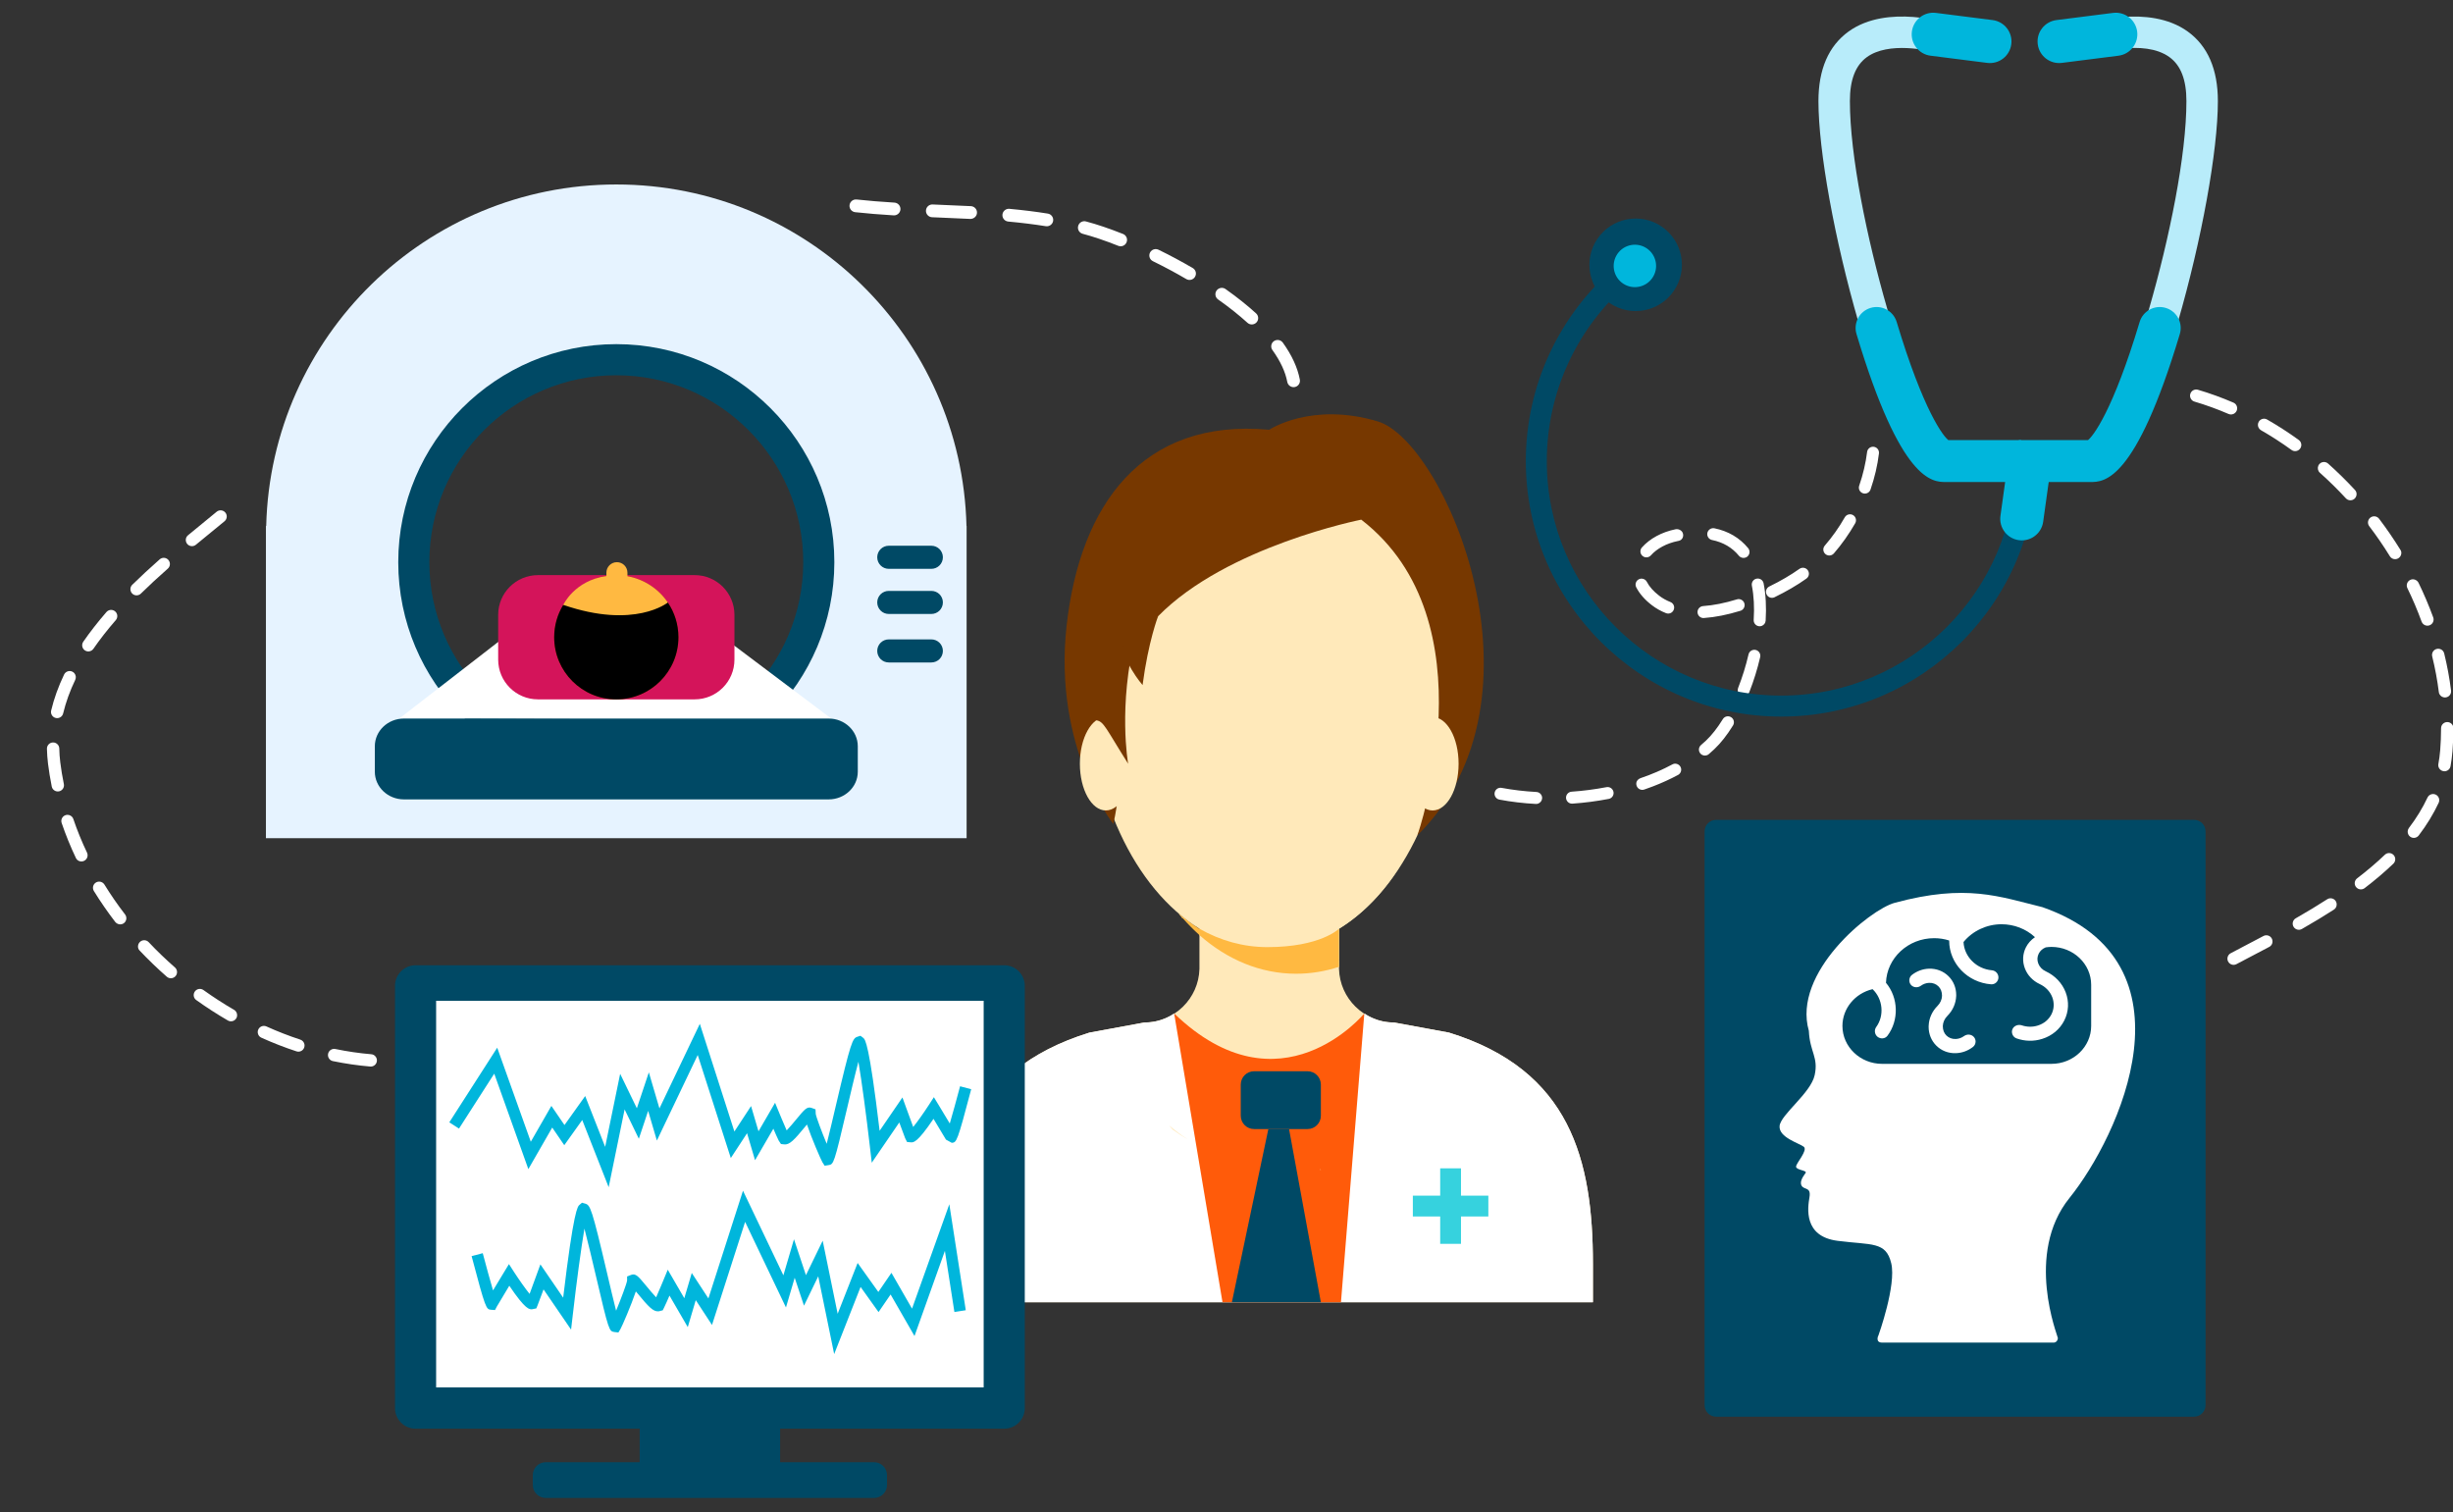 <?xml version="1.0" encoding="utf-8"?>
<!-- Generator: Adobe Illustrator 16.0.0, SVG Export Plug-In . SVG Version: 6.00 Build 0)  -->
<!DOCTYPE svg PUBLIC "-//W3C//DTD SVG 1.1//EN" "http://www.w3.org/Graphics/SVG/1.1/DTD/svg11.dtd">
<svg version="1.1" xmlns="http://www.w3.org/2000/svg" xmlns:xlink="http://www.w3.org/1999/xlink" x="0px" y="0px"
	 width="576.739px" height="355.5px" viewBox="0 0 576.739 355.5" enable-background="new 0 0 576.739 355.5" xml:space="preserve">
<rect x="0" y="0" width="576.739" height="355.5" fill="#333333" stroke="none"/>
<g id="bg">
</g>
<g id="images">
	<g>
		<path fill="#FFFFFF" d="M388.646,184.889c-0.678,0.26-1.368,0.512-2.061,0.75c-0.737,0.25-1.534-0.145-1.787-0.881
			c-0.252-0.732,0.063-1.451,0.88-1.785c2.66-0.898,5.211-2.005,7.527-3.248c0.663-0.376,1.536-0.109,1.904,0.576
			c0.367,0.68,0.106,1.537-0.575,1.904C392.691,183.193,390.711,184.096,388.646,184.889z M378.478,187.773
			c-0.075,0.029-0.154,0.047-0.238,0.064c-2.793,0.538-5.666,0.916-8.54,1.114c-0.773,0.052-1.442-0.532-1.5-1.306
			c-0.054-0.779,0.531-1.445,1.308-1.505c2.757-0.187,5.518-0.55,8.198-1.063c0.764-0.146,1.5,0.352,1.649,1.113
			C379.485,186.873,379.105,187.533,378.478,187.773z M401.35,177.561c-0.536,0.205-1.175,0.067-1.568-0.404
			c-0.507-0.592-0.436-1.479,0.158-1.985c0.406-0.345,0.805-0.703,1.19-1.065c1.331-1.262,2.66-2.95,3.936-5.024
			c0.406-0.663,1.271-0.864,1.938-0.458c0.658,0.405,0.863,1.271,0.459,1.933c-1.41,2.287-2.891,4.167-4.405,5.595
			c-0.412,0.396-0.85,0.785-1.299,1.167C401.641,177.423,401.496,177.504,401.35,177.561z M361.67,188.93
			c-0.173,0.07-0.371,0.107-0.569,0.094c-2.92-0.154-5.797-0.496-8.56-1.017c-0.767-0.14-1.269-0.878-1.127-1.639
			c0.146-0.771,0.886-1.271,1.642-1.123c2.644,0.492,5.396,0.816,8.186,0.967c0.781,0.044,1.376,0.706,1.337,1.479
			C362.544,188.262,362.178,188.738,361.67,188.93z M410.481,163.562c-0.313,0.12-0.681,0.126-1.019-0.006
			c-0.724-0.281-1.078-1.097-0.795-1.823c0.995-2.547,1.822-5.195,2.438-7.864c0.175-0.758,0.937-1.23,1.688-1.053
			c0.751,0.174,1.228,0.931,1.052,1.688c-0.647,2.8-1.514,5.581-2.563,8.257C411.135,163.143,410.837,163.426,410.481,163.562z
			 M414.229,147.155c-0.185,0.07-0.386,0.106-0.591,0.091c-0.773-0.05-1.365-0.717-1.317-1.491c0.186-2.947,0.043-5.656-0.428-8.054
			c-0.149-0.763,0.359-1.519,1.115-1.65c0.765-0.146,1.5,0.348,1.645,1.113c0.519,2.627,0.673,5.577,0.479,8.766
			C415.093,146.497,414.725,146.967,414.229,147.155z M409.293,143.579c-0.036,0.012-0.066,0.024-0.097,0.031
			c-3.039,0.939-5.927,1.513-8.572,1.699c-0.781,0.061-1.451-0.524-1.506-1.304c-0.052-0.771,0.521-1.436,1.305-1.502
			c2.44-0.17,5.108-0.703,7.944-1.576c0.742-0.23,1.533,0.182,1.764,0.924C410.345,142.563,409.973,143.317,409.293,143.579z
			 M417.12,140.471c-0.674,0.257-1.447-0.038-1.765-0.703c-0.345-0.698-0.055-1.542,0.646-1.879c2.63-1.279,5.074-2.709,7.074-4.137
			c0.647-0.455,1.514-0.303,1.964,0.322c0.455,0.637,0.308,1.513-0.323,1.965c-2.124,1.52-4.718,3.035-7.483,4.377
			C417.194,140.437,417.161,140.455,417.12,140.471z M430.602,130.518c-0.467,0.183-1.019,0.105-1.425-0.248
			c-0.589-0.516-0.647-1.4-0.14-1.986c1.743-2.018,3.337-4.258,4.704-6.66c0.384-0.669,1.243-0.905,1.922-0.523
			c0.674,0.387,0.91,1.248,0.525,1.921c-1.466,2.562-3.161,4.954-5.024,7.105C431.004,130.311,430.812,130.438,430.602,130.518z
			 M392.717,144.168c-0.314,0.12-0.679,0.129-1.018-0.006c-1.21-0.477-2.329-1.107-3.326-1.875
			c-1.659-1.273-2.892-2.688-3.666-4.191c-0.358-0.688-0.084-1.537,0.609-1.892c0.666-0.346,1.533-0.086,1.887,0.604
			c0.587,1.135,1.559,2.23,2.888,3.25c0.786,0.603,1.679,1.107,2.643,1.49c0.729,0.283,1.077,1.101,0.787,1.822
			C393.374,143.756,393.075,144.031,392.717,144.168z M410.436,131.088c-0.548,0.212-1.19,0.062-1.59-0.418
			c-1.586-1.928-3.709-3.174-6.316-3.703c-0.762-0.154-1.253-0.898-1.102-1.661c0.162-0.761,0.915-1.248,1.658-1.096
			c3.257,0.663,5.927,2.235,7.934,4.672c0.49,0.607,0.407,1.489-0.192,1.981C410.707,130.965,410.573,131.037,410.436,131.088z
			 M438.961,115.959c-0.298,0.113-0.638,0.131-0.962,0.015c-0.734-0.247-1.128-1.053-0.869-1.784
			c0.908-2.645,1.533-5.312,1.857-7.917c0.093-0.773,0.8-1.325,1.562-1.223c0.774,0.095,1.316,0.79,1.224,1.562
			c-0.341,2.81-1.008,5.661-1.984,8.495C439.646,115.515,439.336,115.815,438.961,115.959z M387.598,130.957
			c-0.476,0.185-1.029,0.104-1.434-0.26c-0.583-0.514-0.638-1.402-0.121-1.982c1.835-2.073,4.668-3.619,7.904-4.273
			c0.762-0.151,1.6,0.317,1.757,1.074c0.163,0.759-0.239,1.469-0.985,1.645c0-0.002-0.207,0.041-0.207,0.041
			c-2.647,0.534-4.935,1.765-6.363,3.379C387.991,130.753,387.801,130.881,387.598,130.957z"/>
	</g>
	<g>
		<g>
			<g>
				<path fill="#E6F3FF" d="M227.236,123.67c-1.102-44.525-37.526-80.297-82.34-80.297c-44.775,0-81.202,35.771-82.308,80.297
					h-0.065v73.398h164.742V123.67H227.236z M144.896,179.796c-26.274,0-47.613-21.327-47.613-47.61
					c0-26.305,21.339-47.604,47.613-47.604c26.31,0,47.613,21.3,47.613,47.604C192.51,158.469,171.206,179.796,144.896,179.796z"/>
			</g>
		</g>
		<g>
			<g>
				<path fill="#004965" d="M144.901,183.445c-28.27,0-51.265-22.992-51.265-51.262c0-28.275,22.995-51.267,51.265-51.267
					s51.267,22.991,51.267,51.267C196.168,160.453,173.171,183.445,144.901,183.445z M144.901,88.231
					c-24.235,0-43.952,19.714-43.952,43.952c0,24.232,19.717,43.947,43.952,43.947c24.238,0,43.953-19.715,43.953-43.947
					C188.854,107.945,169.14,88.231,144.901,88.231z"/>
			</g>
		</g>
		<g>
			<g>
				<polygon fill="#FFFFFF" points="93.878,168.945 125.945,144.105 162.427,144.105 195.93,169.32 				"/>
			</g>
		</g>
		<g>
			<g>
				<path fill="#D4145A" d="M172.679,155.084c0,5.167-4.189,9.35-9.35,9.35h-36.854c-5.161,0-9.348-4.183-9.348-9.35v-10.516
					c0-5.162,4.187-9.346,9.348-9.346h36.854c5.16,0,9.35,4.184,9.35,9.346V155.084z"/>
			</g>
		</g>
		<g>
			<g>
				<circle fill="#B23500" cx="144.903" cy="149.828" r="14.605"/>
			</g>
		</g>
		<g>
			<g>
				<path d="M157.013,141.662c1.579,2.328,2.495,5.137,2.495,8.166c0,8.064-6.539,14.605-14.606,14.605
					c-8.065,0-14.604-6.541-14.604-14.605c0-2.79,0.777-5.392,2.135-7.61L157.013,141.662z"/>
			</g>
		</g>
		<g>
			<g>
				<path fill="#004965" d="M201.678,181.454c0,3.583-3.064,6.499-6.848,6.499H94.976c-3.784,0-6.847-2.916-6.847-6.499v-6.001
					c0-3.592,3.062-6.508,6.847-6.508h99.854c3.783,0,6.848,2.916,6.848,6.508V181.454z"/>
			</g>
		</g>
		<g>
			<g>
				<path fill="#FFB941" d="M147.521,135.479v-0.822c0-1.37-1.104-2.478-2.473-2.478c-1.367,0-2.476,1.107-2.476,2.478v0.786
					c-7.497,1.043-10.14,6.774-10.14,6.774c16.823,5.796,24.58-0.556,24.58-0.556C154.855,138.463,151.46,136.195,147.521,135.479z"
					/>
			</g>
		</g>
		<g>
			<g>
				<path fill="#004965" d="M221.688,131.031c0,1.496-1.214,2.715-2.714,2.715h-10.009c-1.5,0-2.713-1.219-2.713-2.715l0,0
					c0-1.502,1.213-2.717,2.713-2.717h10.009C220.474,128.314,221.688,129.529,221.688,131.031L221.688,131.031z"/>
			</g>
		</g>
		<g>
			<g>
				<path fill="#004965" d="M221.688,141.643c0,1.495-1.214,2.714-2.714,2.714h-10.009c-1.5,0-2.713-1.219-2.713-2.714l0,0
					c0-1.504,1.213-2.71,2.713-2.71h10.009C220.474,138.933,221.688,140.139,221.688,141.643L221.688,141.643z"/>
			</g>
		</g>
		<g>
			<g>
				<path fill="#004965" d="M221.688,153.045c0,1.502-1.214,2.713-2.714,2.713h-10.009c-1.5,0-2.713-1.211-2.713-2.713l0,0
					c0-1.5,1.213-2.712,2.713-2.712h10.009C220.474,150.333,221.688,151.545,221.688,153.045L221.688,153.045z"/>
			</g>
		</g>
	</g>
	<g>
		<g>
			<g>
				<path fill="#773800" d="M314.728,122.18c-1.55,0.336-23.753,15.415-32.626,17.496l4.439-12.264L314.728,122.18z"/>
			</g>
			<g>
				<g>
					<path fill="#FFE9BA" d="M340.692,242.789l-12.901-2.377c-0.064,0-0.064,0-0.126,0c-6.952-0.063-12.655-5.639-12.84-12.591
						v-9.458c15.216-9.393,25.867-31.381,25.867-57.005c0-34.196-18.913-51.603-42.278-51.603l0,0l0,0
						c-23.358,0-42.276,17.406-42.276,51.603c0,25.624,10.645,47.612,25.869,57.005v9.458c-0.188,6.952-5.889,12.527-12.842,12.591
						c-0.065,0-0.065,0-0.122,0l-12.905,2.377c-28.562,8.83-33.824,30-33.824,54.367v9.023h76.101l0,0h76.103v-9.023
						C374.517,272.789,369.254,251.619,340.692,242.789z"/>
				</g>
				<g>
					<path fill="#FFE9BA" d="M314.887,225.812c0,0,0-0.056-0.062-0.12v0.12C314.887,225.812,314.887,225.812,314.887,225.812z"/>
				</g>
			</g>
			<g>
				<g>
					<path fill="#FFE9BA" d="M329.482,203.202c-4.006,6.515-9.021,11.713-14.657,15.161v8.955
						c-3.254,1.067-6.637,1.627-10.084,1.627c-8.39,0-16.22-3.322-22.734-9.084v-1.498c4.944,2.814,10.337,4.323,15.973,4.323
						C310.509,222.687,321.841,215.104,329.482,203.202z"/>
				</g>
				<g>
					<path fill="#FFE9BA" d="M314.887,225.812c0,0,0,0-0.062,0v-0.12C314.887,225.756,314.887,225.812,314.887,225.812z"/>
				</g>
			</g>
			<g>
				<g>
					<path fill="#FFFFFF" d="M374.52,297.156v9.023H222.313v-9.023c0-24.367,5.262-45.537,33.824-54.367l12.905-2.377
						c0.057,0,0.057,0,0.122,0c2.508,0,4.889-0.757,6.894-2.131c5.008,6.951,13.15,11.463,22.355,11.463
						c9.206,0,17.356-4.512,22.36-11.463c2.008,1.374,4.392,2.131,6.891,2.131c0.067,0,0.067,0,0.126,0l12.901,2.377
						C369.261,251.619,374.52,272.789,374.52,297.156z"/>
				</g>
				<g>
					<path fill="#004965" d="M314.887,225.812c0,0,0,0-0.062,0v-0.12C314.887,225.756,314.887,225.812,314.887,225.812z"/>
				</g>
			</g>
			<g>
				<path fill="#FFE9BA" d="M281.752,218.238c-1.245-0.692-2.502-1.507-3.692-2.381c-0.058,0-0.058,0-0.13-0.064
					c-0.053-0.061-0.053-0.061-0.053-0.126c-0.257-0.249-0.508-0.563-0.757-0.87C278.623,216.042,280.128,217.234,281.752,218.238z"
					/>
			</g>
			<g>
				<path fill="#FFB941" d="M314.825,218.363v7.328c0.062,0.064,0.062,0.12,0.062,0.12s0,0-0.062,0v1.507
					c-3.254,1.067-6.637,1.627-10.084,1.627c-8.39,0-16.22-3.322-22.734-9.084c-1.375-1.253-2.694-2.566-3.947-4.004
					c-0.058,0-0.058,0-0.13-0.064c-0.053-0.061-0.053-0.061-0.053-0.126c-0.257-0.249-0.508-0.563-0.757-0.87
					c1.503,1.245,3.008,2.438,4.632,3.441c0.066,0.061,0.125,0.125,0.255,0.125c4.944,2.814,10.337,4.323,15.973,4.323
					C310.509,222.687,314.825,218.363,314.825,218.363z"/>
			</g>
			<g>
				<path fill="#773800" d="M320.052,122.18c0,0-31.604,6.238-47.762,22.704c-16.152,16.475-5.938,29.501-10.536,48.845
					c0,0-14.126-17.91-10.993-46.489c3.136-28.575,17.8-48.938,47.653-46.196c0,0,9.894-6.647,25.551-1.955
					c15.662,4.695,41.933,65.076,9.284,97.319C333.249,196.407,350.978,146.062,320.052,122.18z"/>
			</g>
			<g>
				<path fill="#FFE9BA" d="M266.098,179.573c0,6.058-2.728,10.979-6.102,10.979c-3.367,0-6.1-4.921-6.1-10.979
					c0-6.071,2.732-10.98,6.1-10.98C263.37,168.593,266.098,173.502,266.098,179.573z"/>
			</g>
			<g>
				<path fill="#FFE9BA" d="M342.938,179.573c0,6.058-2.732,10.979-6.106,10.979c-3.367,0-6.103-4.921-6.103-10.979
					c0-6.071,2.735-10.98,6.103-10.98C340.206,168.593,342.938,173.502,342.938,179.573z"/>
			</g>
			<g>
				<path fill="#773800" d="M267.033,149.227c0.352-1.379-1.595,1.798-10.6,18.862c0,0,0.292,1.104,1.354,1.276
					c1.768,0.28,2.209,1.892,7.458,10.208C265.245,179.573,262.801,166.021,267.033,149.227z"/>
			</g>
			<g>
				<path fill="#773800" d="M272.29,144.884c0,0-2.282,5.815-3.653,16.19c0,0-5.149-5.938-4.635-10.496
					S272.29,144.884,272.29,144.884z"/>
			</g>
			<g>
				<path fill="#FF5B0A" d="M276.059,238.281l11.369,67.898h27.854l5.492-67.898C320.774,238.281,301.002,262.326,276.059,238.281z"
					/>
			</g>
			<g>
				<g>
					<path fill="#004965" d="M310.558,262.326c0,1.737-1.399,3.137-3.131,3.137h-12.57c-1.733,0-3.138-1.399-3.138-3.137v-7.316
						c0-1.738,1.404-3.139,3.138-3.139h12.57c1.731,0,3.131,1.4,3.131,3.139V262.326z"/>
				</g>
				<g>
					<polygon fill="#004965" points="298.209,265.463 289.635,306.18 310.558,306.18 303.078,265.463 					"/>
				</g>
			</g>
			<g>
				<g>
					<rect x="338.611" y="274.698" fill="#36D2DE" width="4.891" height="17.753"/>
				</g>
				<g>
					<rect x="332.182" y="281.121" fill="#36D2DE" width="17.752" height="4.898"/>
				</g>
			</g>
		</g>
	</g>
	<g>
		<g>
			<g>
				<path fill="#FFE9BA" d="M310.529,275.031c0,0,0-0.064-0.057-0.12v0.12C310.529,275.031,310.529,275.031,310.529,275.031z"/>
			</g>
		</g>
		<g>
			<g>
				<path fill="#FFE9BA" d="M310.529,275.031c0,0,0,0-0.057,0v-0.12C310.529,274.967,310.529,275.031,310.529,275.031z"/>
			</g>
		</g>
		<g>
			<g>
				<path fill="#FFE9BA" d="M310.529,275.031c0,0,0,0-0.057,0v-0.12C310.529,274.967,310.529,275.031,310.529,275.031z"/>
			</g>
		</g>
		<g>
			<g>
				<path fill="#FFE9BA" d="M310.529,275.031c0,0,0,0-0.057,0v-0.12C310.529,274.967,310.529,275.031,310.529,275.031z"/>
			</g>
		</g>
		<g>
			<path fill="#FFE9BA" d="M279.27,267.881c-1.182-0.65-2.367-1.427-3.486-2.244c-0.056,0-0.056,0-0.119-0.059
				c-0.055-0.061-0.055-0.061-0.055-0.123c-0.237-0.234-0.475-0.535-0.712-0.822C276.313,265.812,277.732,266.93,279.27,267.881z"/>
		</g>
	</g>
	<g>
		<path fill="#FFFFFF" d="M201.125,46.901c0.091-0.007,0.182-0.01,0.278,0.004c2.704,0.294,5.614,0.536,8.902,0.735
			c0.826,0.051,1.454,0.765,1.406,1.588c-0.055,0.824-0.769,1.455-1.593,1.41c-3.329-0.201-6.292-0.449-9.044-0.748
			c-0.826-0.088-1.42-0.831-1.332-1.653C199.826,47.504,200.418,46.955,201.125,46.901z M219.092,48.078
			c0.053-0.003,0.118-0.008,0.177-0.003l1.358,0.058c2.548,0.102,5.105,0.209,7.655,0.337c0.83,0.048,1.465,0.751,1.422,1.579
			c-0.042,0.827-0.757,1.44-1.579,1.424c-2.539-0.135-5.081-0.236-7.623-0.34l-1.357-0.055c-0.828-0.037-1.472-0.735-1.438-1.564
			C217.739,48.746,218.342,48.135,219.092,48.078z M237.074,49.098c0.083-0.006,0.165-0.004,0.247,0.002
			c3.243,0.298,6.202,0.668,9.041,1.123c0.819,0.131,1.379,0.903,1.246,1.721c-0.135,0.816-0.91,1.367-1.721,1.239
			c-2.772-0.438-5.665-0.798-8.84-1.091c-0.822-0.078-1.431-0.807-1.357-1.631C235.76,49.719,236.356,49.152,237.074,49.098z
			 M254.831,52.018c0.158-0.012,0.329,0.004,0.493,0.047c2.546,0.665,5.557,1.688,8.716,2.944c0.768,0.303,1.146,1.176,0.837,1.945
			c-0.301,0.772-1.173,1.15-1.948,0.847c-3.045-1.218-5.946-2.191-8.37-2.831c-0.8-0.21-1.282-1.03-1.067-1.829
			C253.661,52.5,254.212,52.064,254.831,52.018z M271.614,58.568c0.258-0.02,0.522,0.023,0.772,0.146
			c2.758,1.35,5.465,2.798,8.046,4.309c0.718,0.416,0.956,1.33,0.538,2.05c-0.418,0.716-1.336,0.962-2.054,0.54
			c-2.512-1.472-5.157-2.884-7.853-4.203c-0.743-0.36-1.051-1.258-0.688-2.009C270.624,58.908,271.102,58.606,271.614,58.568z
			 M287.149,67.686c0.336-0.024,0.684,0.057,0.982,0.267c2.665,1.882,5.085,3.806,7.192,5.725c0.616,0.556,0.662,1.506,0.104,2.121
			c-0.564,0.606-1.511,0.656-2.122,0.101c-2.019-1.837-4.342-3.683-6.908-5.49c-0.68-0.482-0.839-1.418-0.364-2.091
			C286.309,67.934,286.719,67.719,287.149,67.686z M300.271,79.934c0.503-0.039,1.018,0.176,1.336,0.617
			c2.123,2.959,3.471,5.881,4.006,8.695c0.159,0.817-0.38,1.602-1.194,1.756c-0.81,0.15-1.597-0.381-1.757-1.192
			c-0.448-2.38-1.627-4.909-3.493-7.501c-0.486-0.67-0.335-1.612,0.34-2.1C299.737,80.047,300,79.954,300.271,79.934z"/>
	</g>
	<g>
		<g>
			<g>
				<g>
					<path fill="#004965" d="M418.794,168.484c-33.112,0-60.05-26.943-60.05-60.055c0-17.635,7.705-34.307,21.145-45.752l3.201,3.76
						c-12.338,10.498-19.413,25.803-19.413,41.992c0,30.389,24.728,55.12,55.117,55.12c30.399,0,55.126-24.731,55.126-55.12h4.932
						C478.852,141.541,451.909,168.484,418.794,168.484z"/>
				</g>
			</g>
		</g>
		<g>
			<g>
				<g>
					<path fill="#004965" d="M393.571,68.353c-3.36,4.976-10.124,6.28-15.1,2.917c-4.97-3.371-6.274-10.127-2.909-15.1
						c3.36-4.977,10.128-6.282,15.096-2.92C395.635,56.62,396.94,63.379,393.571,68.353z"/>
				</g>
			</g>
		</g>
		<g>
			<g>
				<g>
					<path fill="#00B6DC" d="M388.514,65.32c-1.541,2.281-4.646,2.88-6.924,1.338c-2.279-1.543-2.876-4.64-1.335-6.928
						c1.544-2.281,4.643-2.878,6.926-1.334S390.062,63.039,388.514,65.32z"/>
				</g>
			</g>
		</g>
		<g>
			<g>
				<g>
					<path fill="#B8ECFA" d="M467.701,112.102h-10.196c-2.739,0-10.008,0-20.517-36.227c-5.652-19.486-9.445-40.427-9.445-52.103
						c0-7.464,2.384-12.972,7.094-16.368c9.138-6.586,23.43-1.937,24.041-1.73l-2.344,7.017l1.171-3.513l-1.167,3.513
						c-3.125-1.028-12.362-2.91-17.387,0.724c-2.699,1.954-4.013,5.34-4.013,10.358c0,25.462,15.87,77.897,22.742,80.933h9.882
						L467.701,112.102z"/>
				</g>
			</g>
		</g>
		<g>
			<g>
				<g>
					<g>
						<path fill="#00B6DC" d="M475.186,113.334h-7.467c-2.089,0-10.214,0-10.214,0c-3.169,0-10.58,0-21.012-34.792
							c-0.787-2.61,0.695-5.364,3.306-6.146c2.607-0.781,5.357,0.701,6.143,3.313c6.2,20.674,11.023,27.166,12.362,27.923
							c-0.08-0.046-0.38-0.159-0.799-0.159c0,0,8.125,0,10.214,0h7.467V113.334z"/>
					</g>
				</g>
			</g>
		</g>
		<g>
			<g>
				<g>
					<path fill="#00B6DC" d="M472.888,10.386c-0.35,2.787-2.889,4.751-5.669,4.399l-13.31-1.687
						c-2.781-0.353-4.751-2.891-4.397-5.669l0,0c0.352-2.779,2.894-4.75,5.665-4.396l13.312,1.686
						C471.276,5.07,473.24,7.613,472.888,10.386L472.888,10.386z"/>
				</g>
			</g>
		</g>
		<g>
			<g>
				<g>
					<path fill="#00B6DC" d="M474.661,127.003c-2.773-0.386-4.715-2.947-4.324-5.72l1.843-13.295
						c0.386-2.772,2.953-4.713,5.723-4.326l0,0c2.776,0.386,4.716,2.947,4.332,5.717l-1.854,13.297
						C479.997,125.45,477.436,127.39,474.661,127.003L474.661,127.003z"/>
				</g>
			</g>
		</g>
		<g>
			<g>
				<g>
					<path fill="#B8ECFA" d="M491.497,112.102h-10.053l-0.14-7.396h10.019c6.867-3.035,22.738-55.471,22.738-80.933
						c0-5.021-1.313-8.415-4.023-10.368c-6.007-4.333-17.263-0.748-17.373-0.714l-2.342-7.017
						c0.604-0.202,14.897-4.855,24.039,1.732c4.715,3.395,7.095,8.902,7.095,16.366c0,11.676-3.794,32.616-9.446,52.103
						C501.502,112.102,494.23,112.102,491.497,112.102z"/>
				</g>
			</g>
		</g>
		<g>
			<g>
				<g>
					<g>
						<path fill="#00B6DC" d="M491.497,113.334c0,0-8.073,0-10.214,0h-6.612v-9.861h6.612c2.141,0,10.214,0,10.214,0
							c-0.426,0-0.719,0.113-0.798,0.159c1.335-0.757,6.161-7.249,12.361-27.923c0.786-2.609,3.537-4.095,6.139-3.313
							c2.612,0.782,4.097,3.536,3.311,6.146C502.075,113.334,494.658,113.334,491.497,113.334z"/>
					</g>
				</g>
			</g>
		</g>
		<g>
			<g>
				<g>
					<path fill="#00B6DC" d="M479.104,10.386c0.349,2.787,2.89,4.751,5.674,4.399l13.31-1.687c2.774-0.353,4.745-2.891,4.395-5.669
						l0,0c-0.352-2.779-2.893-4.75-5.671-4.396l-13.31,1.686C480.719,5.07,478.752,7.613,479.104,10.386L479.104,10.386z"/>
				</g>
			</g>
		</g>
	</g>
	<g>
		<g>
			<g>
				<g>
					<path fill="#004965" d="M518.559,330.374c0,1.499-1.211,2.714-2.709,2.714H403.488c-1.5,0-2.71-1.215-2.71-2.714V195.471
						c0-1.496,1.21-2.707,2.71-2.707H515.85c1.498,0,2.709,1.211,2.709,2.707V330.374z"/>
				</g>
			</g>
		</g>
		<g>
			<g>
				<path fill="#FFFFFF" d="M486.566,281.668c11.629-14.422,30.852-55.35-6.352-68.375c-10.129-2.479-17.879-5.573-34.725-1.027
					c-5.869,1.586-24.131,16.431-20.2,30.1c0.233,5.014,2.298,6.165,1.368,10.428c-0.933,4.262-8.04,9.29-8.248,11.975
					c-0.206,2.684,4.652,4.033,5.685,4.854c1.033,0.828-1.807,3.852-1.807,4.681c0,0.83,2.658,0.849,2.245,1.474
					c-0.414,0.617-1.552,1.99-0.932,3.022c0.622,1.029,2.25,0.227,1.832,2.711c-0.414,2.481-1.444,9.2,6.617,10.233
					c8.06,1.034,11.37,0.1,12.608,5.27c1.243,5.172-3,16.952-3,16.952c-0.128,0.181-0.732,1.706,0.857,1.706h40.36
					c0.525,0,0.959-0.486,0.959-1.088C483.836,314.184,475.957,294.823,486.566,281.668z"/>
			</g>
		</g>
		<path fill="#004965" d="M461.656,221.487c0.157,3.444,3.022,6.329,6.65,6.643c0.885,0.076,1.558,0.8,1.558,1.681
			c0,0.446-0.188,0.879-0.515,1.185c-0.324,0.308-0.748,0.459-1.191,0.435c-5.543-0.406-9.876-4.909-9.876-10.246v-0.057
			c-1.147-0.363-2.331-0.544-3.527-0.544c-6.137,0-11.146,4.675-11.33,10.496c2.931,3.494,3.093,8.788,0.348,12.446
			c-0.261,0.342-0.64,0.552-1.066,0.605c-0.452,0.054-0.917-0.079-1.273-0.363c-0.679-0.552-0.822-1.575-0.317-2.278
			c1.974-2.698,1.579-6.618-0.844-8.917c-4.131,0.972-7.087,4.545-7.087,8.646c0,4.917,4.188,8.917,9.336,8.917l39.815-0.003
			c5.146,0,9.332-3.997,9.332-8.914v-9.665c0-4.918-4.186-8.915-9.332-8.915c-0.44,0-0.867,0.042-1.291,0.099l-0.068,0.012
			c-0.727,0.288-1.302,0.803-1.635,1.461c-0.373,0.73-0.409,1.552-0.112,2.328c0.308,0.807,0.936,1.461,1.763,1.839
			c2.193,1.027,3.852,2.779,4.679,4.937c0.838,2.18,0.723,4.555-0.324,6.621c-1.043,2.066-2.88,3.602-5.176,4.322
			c-1.987,0.632-4.088,0.592-6.073-0.117c-0.886-0.322-1.323-1.42-0.902-2.232c0.373-0.758,1.318-1.11,2.191-0.818
			c1.231,0.404,2.531,0.416,3.754,0.029c1.422-0.446,2.558-1.389,3.191-2.645c0.628-1.242,0.691-2.668,0.189-4.006
			c-0.52-1.354-1.575-2.456-2.966-3.1c-1.629-0.762-2.862-2.064-3.473-3.672c-0.624-1.629-0.534-3.406,0.24-4.951
			c0.489-0.967,1.228-1.786,2.134-2.396c-2.105-1.945-4.914-3.039-7.86-3.039C467.113,217.309,463.796,218.863,461.656,221.487z
			 M459.933,233.93l-0.004,0.253c-0.065,1.741-0.8,3.404-2.071,4.676c-0.658,0.655-1.04,1.507-1.074,2.392c0,0.004,0,0.008,0,0.012
			c0,0.924,0.299,1.658,0.834,2.195c0.571,0.568,1.355,0.864,2.206,0.829c0.688-0.025,1.358-0.259,1.938-0.674
			c0.707-0.519,1.662-0.465,2.259,0.133c0.305,0.303,0.471,0.707,0.471,1.136c0,0.499-0.224,0.965-0.614,1.272
			c-1.178,0.908-2.556,1.412-3.992,1.464c-1.772,0.072-3.424-0.561-4.644-1.783c-1.154-1.154-1.791-2.713-1.791-4.391l0.007-0.257
			c0.062-1.737,0.798-3.396,2.07-4.669c0.656-0.653,1.041-1.501,1.07-2.391c0-0.005,0-0.008,0-0.012
			c0-0.928-0.297-1.658-0.832-2.195c-0.572-0.571-1.352-0.867-2.206-0.834c-0.687,0.027-1.354,0.263-1.935,0.682
			c-0.717,0.516-1.666,0.459-2.26-0.129c-0.676-0.685-0.582-1.846,0.15-2.414c1.174-0.909,2.551-1.415,3.986-1.469
			c1.777-0.064,3.427,0.571,4.64,1.787C459.298,230.693,459.933,232.253,459.933,233.93z"/>
	</g>
	<g>
		<g>
			<g>
				<g>
					<g>
						<g>
							<g>
								<path fill="#004965" d="M236.111,226.955h-79.686h-27.099H97.706c-2.671,0-4.834,2.168-4.834,4.838v99.287
									c0,2.66,2.163,4.829,4.834,4.829h31.621h24.389h82.396c2.671,0,4.83-2.169,4.83-4.829v-99.287
									C240.941,229.123,238.782,226.955,236.111,226.955z"/>
							</g>
						</g>
					</g>
					<g>
						<g>
							<g>
								<path fill="#004965" d="M208.554,349.147c0,1.686-1.362,3.051-3.058,3.051h-77.171c-1.695,0-3.062-1.365-3.062-3.051v-2.294
									c0-1.688,1.366-3.059,3.062-3.059h77.171c1.695,0,3.058,1.371,3.058,3.059V349.147z"/>
							</g>
						</g>
					</g>
					<g>
						<g>
							<g>
								<rect x="150.396" y="331.965" fill="#004965" width="33.023" height="14.297"/>
							</g>
						</g>
					</g>
				</g>
				<g>
					<g>
						<g>
							<rect x="102.541" y="235.306" fill="#FFFFFF" width="128.736" height="90.905"/>
						</g>
					</g>
				</g>
			</g>
			<g>
				<g>
					<g>
						<path fill="#00B6DC" d="M143.108,279.137l-6.214-15.797l-4.223,5.914l-2.833-4.142l-5.615,9.771l-8.019-22.447l-8.283,12.914
							l-2.281-1.469l11.264-17.547l7.896,22.109l4.839-8.424l3.081,4.502l4.868-6.822l4.696,11.948l3.525-17.175l3.926,8.104
							l2.819-8.448l2.492,8.481l9.495-19.888l8.127,25.32l3.918-5.986l1.751,5.937l3.895-6.706l1.049,2.543
							c0.011,0.021,0.952,2.317,1.681,3.952c0.725-0.745,1.702-1.929,2.313-2.669c1.907-2.302,2.481-3.002,3.575-2.609l0.897,0.327
							l0.047,1.056c0.074,0.686,1.451,4.323,2.578,7.044c0.607-2.368,1.402-5.761,2.091-8.71
							c3.621-15.466,3.986-16.085,5.128-16.459l0.724-0.234l0.656,0.502c0.457,0.388,1.379,1.164,3.845,21.84l5.363-7.836l0.9,2.479
							c0,0,0.943,2.594,1.635,4.46c0.998-1.23,2.478-3.323,3.687-5.189l1.172-1.813l1.123,1.847
							c0.504,0.837,1.657,2.736,2.615,4.339c0.66-2.237,1.586-5.609,2.421-8.752l2.616,0.693
							c-3.296,12.477-3.417,12.49-4.564,12.605l-1.37-0.758c-0.149-0.287-1.601-2.699-2.93-4.888
							c-3.835,5.678-4.721,5.597-5.396,5.52l-0.823-0.075l-0.445-0.882c-0.236-0.599-0.846-2.257-1.382-3.706l-6.472,9.467
							l-0.418-3.607c-0.858-7.468-1.929-15.504-2.718-20.138c-0.849,3.179-1.914,7.749-2.722,11.203
							c-3.023,12.904-3.092,12.913-4.321,13.106l-0.898,0.141l-0.522-0.817c-0.393-0.656-2.538-5.642-3.635-8.874
							c-0.125,0.155-0.25,0.303-0.368,0.447c-2.628,3.184-3.722,4.391-5.013,4.225l-0.729-0.08l-0.535-0.811
							c-0.317-0.627-0.809-1.749-1.252-2.797l-4.309,7.411l-1.875-6.348l-3.824,5.841l-7.779-24.233l-9.604,20.119l-2.052-6.98
							l-2.188,6.556l-3.346-6.9L143.108,279.137z"/>
					</g>
				</g>
			</g>
			<g>
				<g>
					<g>
						<path fill="#00B6DC" d="M196.128,318.376l-3.748-18.284l-3.35,6.897l-2.185-6.561l-2.053,6.979l-9.604-20.118l-7.786,24.238
							l-3.817-5.841l-1.878,6.346l-4.302-7.414c-0.452,1.051-0.942,2.174-1.258,2.802l-0.328,0.658l-0.937,0.235
							c-1.287,0.147-2.382-1.049-5.012-4.236c-0.116-0.135-0.242-0.283-0.37-0.438c-1.094,3.229-3.236,8.214-3.637,8.876
							l-0.467,0.78l-0.954-0.11c-1.223-0.191-1.295-0.199-4.312-13.107c-0.813-3.453-1.88-8.019-2.721-11.202
							c-0.793,4.638-1.865,12.675-2.721,20.142l-0.419,3.604l-6.472-9.459c-0.534,1.447-1.146,3.104-1.389,3.706l-0.308,0.757
							l-0.953,0.197c-0.666,0.071-1.571,0.156-5.402-5.52c-1.324,2.188-2.776,4.601-2.932,4.898l-0.427,0.814l-0.938-0.067
							c-1.145-0.114-1.266-0.126-4.564-12.607l2.62-0.692c0.83,3.143,1.757,6.516,2.416,8.753c0.962-1.604,2.11-3.503,2.619-4.335
							l1.125-1.852l1.17,1.817c1.205,1.862,2.684,3.957,3.686,5.19c0.69-1.87,1.632-4.463,1.635-4.463l0.903-2.479l5.356,7.829
							c2.467-20.666,3.394-21.446,3.849-21.833l0.579-0.492l0.797,0.224c1.141,0.374,1.511,0.993,5.126,16.451
							c0.693,2.953,1.484,6.349,2.094,8.716c1.121-2.723,2.506-6.379,2.586-7.096v-0.953l0.938-0.371
							c1.102-0.402,1.675,0.303,3.577,2.601c0.612,0.741,1.587,1.923,2.312,2.673c0.725-1.639,1.67-3.932,1.683-3.96l1.047-2.536
							l3.893,6.704l1.754-5.933l3.911,5.981l8.133-25.324l9.497,19.896l2.492-8.482l2.812,8.445l3.936-8.105l3.521,17.18
							l4.694-11.944l4.872,6.819l3.077-4.502l4.843,8.418l8.766-24.537l3.869,24.912l-2.674,0.417l-2.234-14.37l-7.147,20.022
							l-5.619-9.769l-2.835,4.135l-4.222-5.908L196.128,318.376z"/>
					</g>
				</g>
			</g>
		</g>
		<g>
			<g>
				<g>
					<g>
						<path fill="#004965" d="M100.659,262.395c0,1.552-1.266,2.82-2.818,2.82c-1.558,0-2.82-1.269-2.82-2.82
							c0-1.558,1.263-2.821,2.82-2.821C99.394,259.573,100.659,260.837,100.659,262.395z"/>
					</g>
				</g>
			</g>
		</g>
	</g>
	<g>
		<path fill="#FFFFFF" d="M52.979,120.513c0,0,0.003,0.003,0.003,0.004c0.512,0.615,0.419,1.531-0.195,2.042l-6.729,5.521
			c-0.614,0.511-1.527,0.427-2.038-0.188l0,0c-0.512-0.621-0.434-1.534,0.188-2.044l6.73-5.525
			C51.556,119.809,52.469,119.898,52.979,120.513z M39.612,131.682c0.497,0.602,0.435,1.496-0.156,2.014
			c-2.347,2.068-4.418,3.989-6.331,5.867c-0.568,0.561-1.492,0.555-2.05-0.016c-0.553-0.586-0.55-1.497,0.019-2.054
			c1.95-1.915,4.061-3.868,6.445-5.974c0.598-0.527,1.517-0.475,2.043,0.129C39.596,131.661,39.604,131.672,39.612,131.682z
			 M27.245,143.928c0.443,0.537,0.447,1.336-0.024,1.877c-1.971,2.271-3.738,4.535-5.256,6.731
			c-0.455,0.663-1.358,0.827-2.019,0.373c-0.653-0.458-0.821-1.359-0.371-2.016c1.581-2.291,3.414-4.64,5.454-6.993
			c0.527-0.602,1.444-0.67,2.047-0.142C27.135,143.81,27.191,143.866,27.245,143.928z M17.491,158.295
			c0.351,0.424,0.444,1.027,0.197,1.556c-1.265,2.634-2.219,5.288-2.839,7.882c-0.187,0.779-0.972,1.264-1.748,1.075
			c-0.78-0.186-1.262-0.972-1.074-1.75c0.668-2.792,1.691-5.642,3.041-8.461c0.35-0.722,1.22-1.027,1.936-0.68
			C17.199,158.008,17.364,158.141,17.491,158.295z M88.283,248.395c0.234,0.283,0.367,0.648,0.33,1.043
			c-0.062,0.801-0.765,1.395-1.564,1.326c-2.905-0.242-5.856-0.676-8.784-1.277c-0.789-0.159-1.285-0.934-1.126-1.721
			c0.167-0.783,0.935-1.286,1.718-1.122c2.807,0.582,5.644,0.996,8.433,1.231C87.698,247.901,88.045,248.104,88.283,248.395z
			 M13.604,175.091c0.201,0.243,0.328,0.554,0.335,0.892c0.019,1.07,0.096,2.148,0.229,3.23c0.209,1.692,0.495,3.42,0.845,5.134
			c0.16,0.784-0.348,1.552-1.132,1.712c-0.78,0.162-1.557-0.341-1.714-1.131c-0.362-1.79-0.657-3.592-0.877-5.357
			c-0.146-1.188-0.226-2.361-0.255-3.52c-0.018-0.805,0.618-1.467,1.423-1.483C12.918,174.559,13.332,174.763,13.604,175.091z
			 M71.271,244.889c0.309,0.372,0.424,0.887,0.261,1.383c-0.249,0.758-1.067,1.174-1.827,0.92c-2.768-0.907-5.548-1.988-8.255-3.209
			c-0.73-0.325-1.056-1.188-0.726-1.918c0.33-0.731,1.186-1.057,1.918-0.729c2.616,1.183,5.299,2.224,7.966,3.1
			C70.881,244.522,71.104,244.688,71.271,244.889z M55.421,237.76c0.377,0.451,0.456,1.109,0.141,1.654
			c-0.405,0.689-1.29,0.926-1.982,0.525c-2.544-1.475-5.039-3.086-7.429-4.799c-0.659-0.454-0.804-1.37-0.337-2.025
			c0.467-0.651,1.374-0.801,2.025-0.332c2.314,1.656,4.735,3.223,7.192,4.646C55.184,237.518,55.314,237.629,55.421,237.76z
			 M16.989,192.107c0.108,0.132,0.196,0.289,0.254,0.459c0.899,2.655,1.981,5.31,3.216,7.903c0.341,0.728,0.037,1.593-0.693,1.936
			c-0.726,0.343-1.589,0.046-1.929-0.688c-1.281-2.696-2.404-5.464-3.34-8.218c-0.259-0.759,0.148-1.58,0.906-1.837
			C15.992,191.459,16.615,191.658,16.989,192.107z M41.291,227.629c0.448,0.537,0.454,1.338-0.022,1.881
			c-0.529,0.604-1.445,0.664-2.049,0.141c-2.224-1.945-4.361-4.014-6.372-6.135c-0.575-0.539-0.524-1.502,0.062-2.056
			c0.58-0.546,1.497-0.52,2.05,0.062c1.94,2.064,4.017,4.061,6.169,5.943C41.188,227.516,41.245,227.57,41.291,227.629z
			 M24.424,207.809c0.041,0.048,0.086,0.109,0.125,0.166c1.478,2.395,3.112,4.77,4.86,7.033c0.486,0.639,0.371,1.549-0.269,2.037
			c-0.633,0.492-1.532,0.333-2.034-0.26c-1.806-2.35-3.5-4.803-5.033-7.285c-0.42-0.684-0.209-1.576,0.473-1.998
			C23.168,207.119,23.971,207.262,24.424,207.809z"/>
	</g>
	<g>
		<path fill="#FFFFFF" d="M523.874,226.087c0,0-0.003-0.003-0.005-0.004c-0.375-0.706-0.1-1.584,0.604-1.96l7.704-4.051
			c0.705-0.377,1.582-0.109,1.957,0.596l0,0c0.377,0.712,0.117,1.59-0.596,1.964l-7.706,4.054
			C525.127,227.064,524.25,226.792,523.874,226.087z M539.217,217.844c-0.365-0.689-0.122-1.553,0.561-1.941
			c2.716-1.552,5.132-3.016,7.384-4.469c0.67-0.435,1.572-0.242,2.004,0.429c0.423,0.685,0.237,1.576-0.432,2.007
			c-2.296,1.483-4.756,2.971-7.518,4.551c-0.691,0.396-1.581,0.159-1.976-0.539C539.229,217.867,539.225,217.855,539.217,217.844z
			 M553.8,208.344c-0.324-0.615-0.168-1.398,0.403-1.834c2.389-1.826,4.576-3.688,6.505-5.533c0.58-0.558,1.498-0.536,2.053,0.041
			c0.548,0.582,0.53,1.498-0.044,2.051c-2.01,1.924-4.279,3.855-6.752,5.748c-0.638,0.482-1.55,0.365-2.032-0.273
			C553.885,208.481,553.84,208.415,553.8,208.344z M566.252,196.238c-0.258-0.486-0.229-1.096,0.12-1.563
			c1.771-2.325,3.239-4.731,4.37-7.146c0.34-0.727,1.207-1.042,1.93-0.702c0.727,0.34,1.039,1.207,0.697,1.932
			c-1.217,2.6-2.794,5.185-4.686,7.674c-0.486,0.635-1.398,0.76-2.031,0.275C566.479,196.578,566.345,196.416,566.252,196.238z
			 M515.084,93.713c-0.173-0.324-0.228-0.709-0.112-1.089c0.224-0.771,1.03-1.21,1.799-0.982c2.798,0.823,5.602,1.844,8.345,3.023
			c0.743,0.314,1.072,1.174,0.758,1.911c-0.321,0.734-1.174,1.072-1.908,0.754c-2.632-1.137-5.327-2.114-8.011-2.907
			C515.558,94.314,515.26,94.046,515.084,93.713z M573.446,180.572c-0.149-0.279-0.21-0.609-0.147-0.942
			c0.196-1.051,0.336-2.122,0.426-3.21c0.138-1.699,0.204-3.449,0.208-5.197c0.001-0.801,0.653-1.451,1.452-1.45
			c0.8,0,1.459,0.649,1.453,1.454c-0.006,1.827-0.081,3.651-0.223,5.425c-0.095,1.192-0.254,2.358-0.459,3.497
			c-0.145,0.793-0.902,1.314-1.692,1.167C574.011,181.231,573.647,180.947,573.446,180.572z M531.043,100.578
			c-0.229-0.427-0.238-0.953,0.021-1.408c0.398-0.691,1.282-0.934,1.975-0.531c2.527,1.446,5.033,3.066,7.438,4.809
			c0.65,0.465,0.795,1.376,0.323,2.023c-0.47,0.65-1.373,0.797-2.023,0.326c-2.326-1.686-4.742-3.245-7.178-4.642
			C531.348,101.015,531.164,100.809,531.043,100.578z M545.128,110.758c-0.278-0.52-0.222-1.179,0.195-1.649
			c0.536-0.594,1.449-0.646,2.048-0.115c2.193,1.958,4.314,4.039,6.307,6.198c0.555,0.578,0.512,1.505-0.077,2.052
			c-0.588,0.544-1.507,0.507-2.052-0.083c-1.932-2.088-3.987-4.111-6.106-6.002C545.311,111.043,545.205,110.906,545.128,110.758z
			 M573.562,163.223c-0.081-0.152-0.134-0.323-0.156-0.502c-0.346-2.781-0.871-5.6-1.557-8.389
			c-0.186-0.782,0.285-1.568,1.068-1.756c0.781-0.189,1.567,0.275,1.753,1.062c0.71,2.9,1.253,5.837,1.612,8.724
			c0.102,0.795-0.463,1.518-1.257,1.615C574.408,164.059,573.839,163.737,573.562,163.223z M556.924,123.529
			c-0.331-0.615-0.175-1.4,0.4-1.838c0.641-0.484,1.551-0.359,2.036,0.275c1.785,2.354,3.461,4.812,5.004,7.294
			c0.454,0.644,0.21,1.577-0.477,2.001c-0.678,0.418-1.57,0.207-1.993-0.475c-1.485-2.412-3.116-4.787-4.846-7.064
			C557.002,123.661,556.956,123.597,556.924,123.529z M569.447,146.344c-0.031-0.055-0.062-0.124-0.089-0.188
			c-0.965-2.644-2.087-5.3-3.343-7.869c-0.346-0.723-0.051-1.592,0.674-1.939c0.721-0.357,1.569-0.019,1.94,0.663
			c1.293,2.666,2.46,5.41,3.46,8.151c0.274,0.754-0.112,1.586-0.865,1.861C570.538,147.272,569.78,146.971,569.447,146.344z"/>
	</g>
</g>
<g id="txt">
</g>
</svg>
